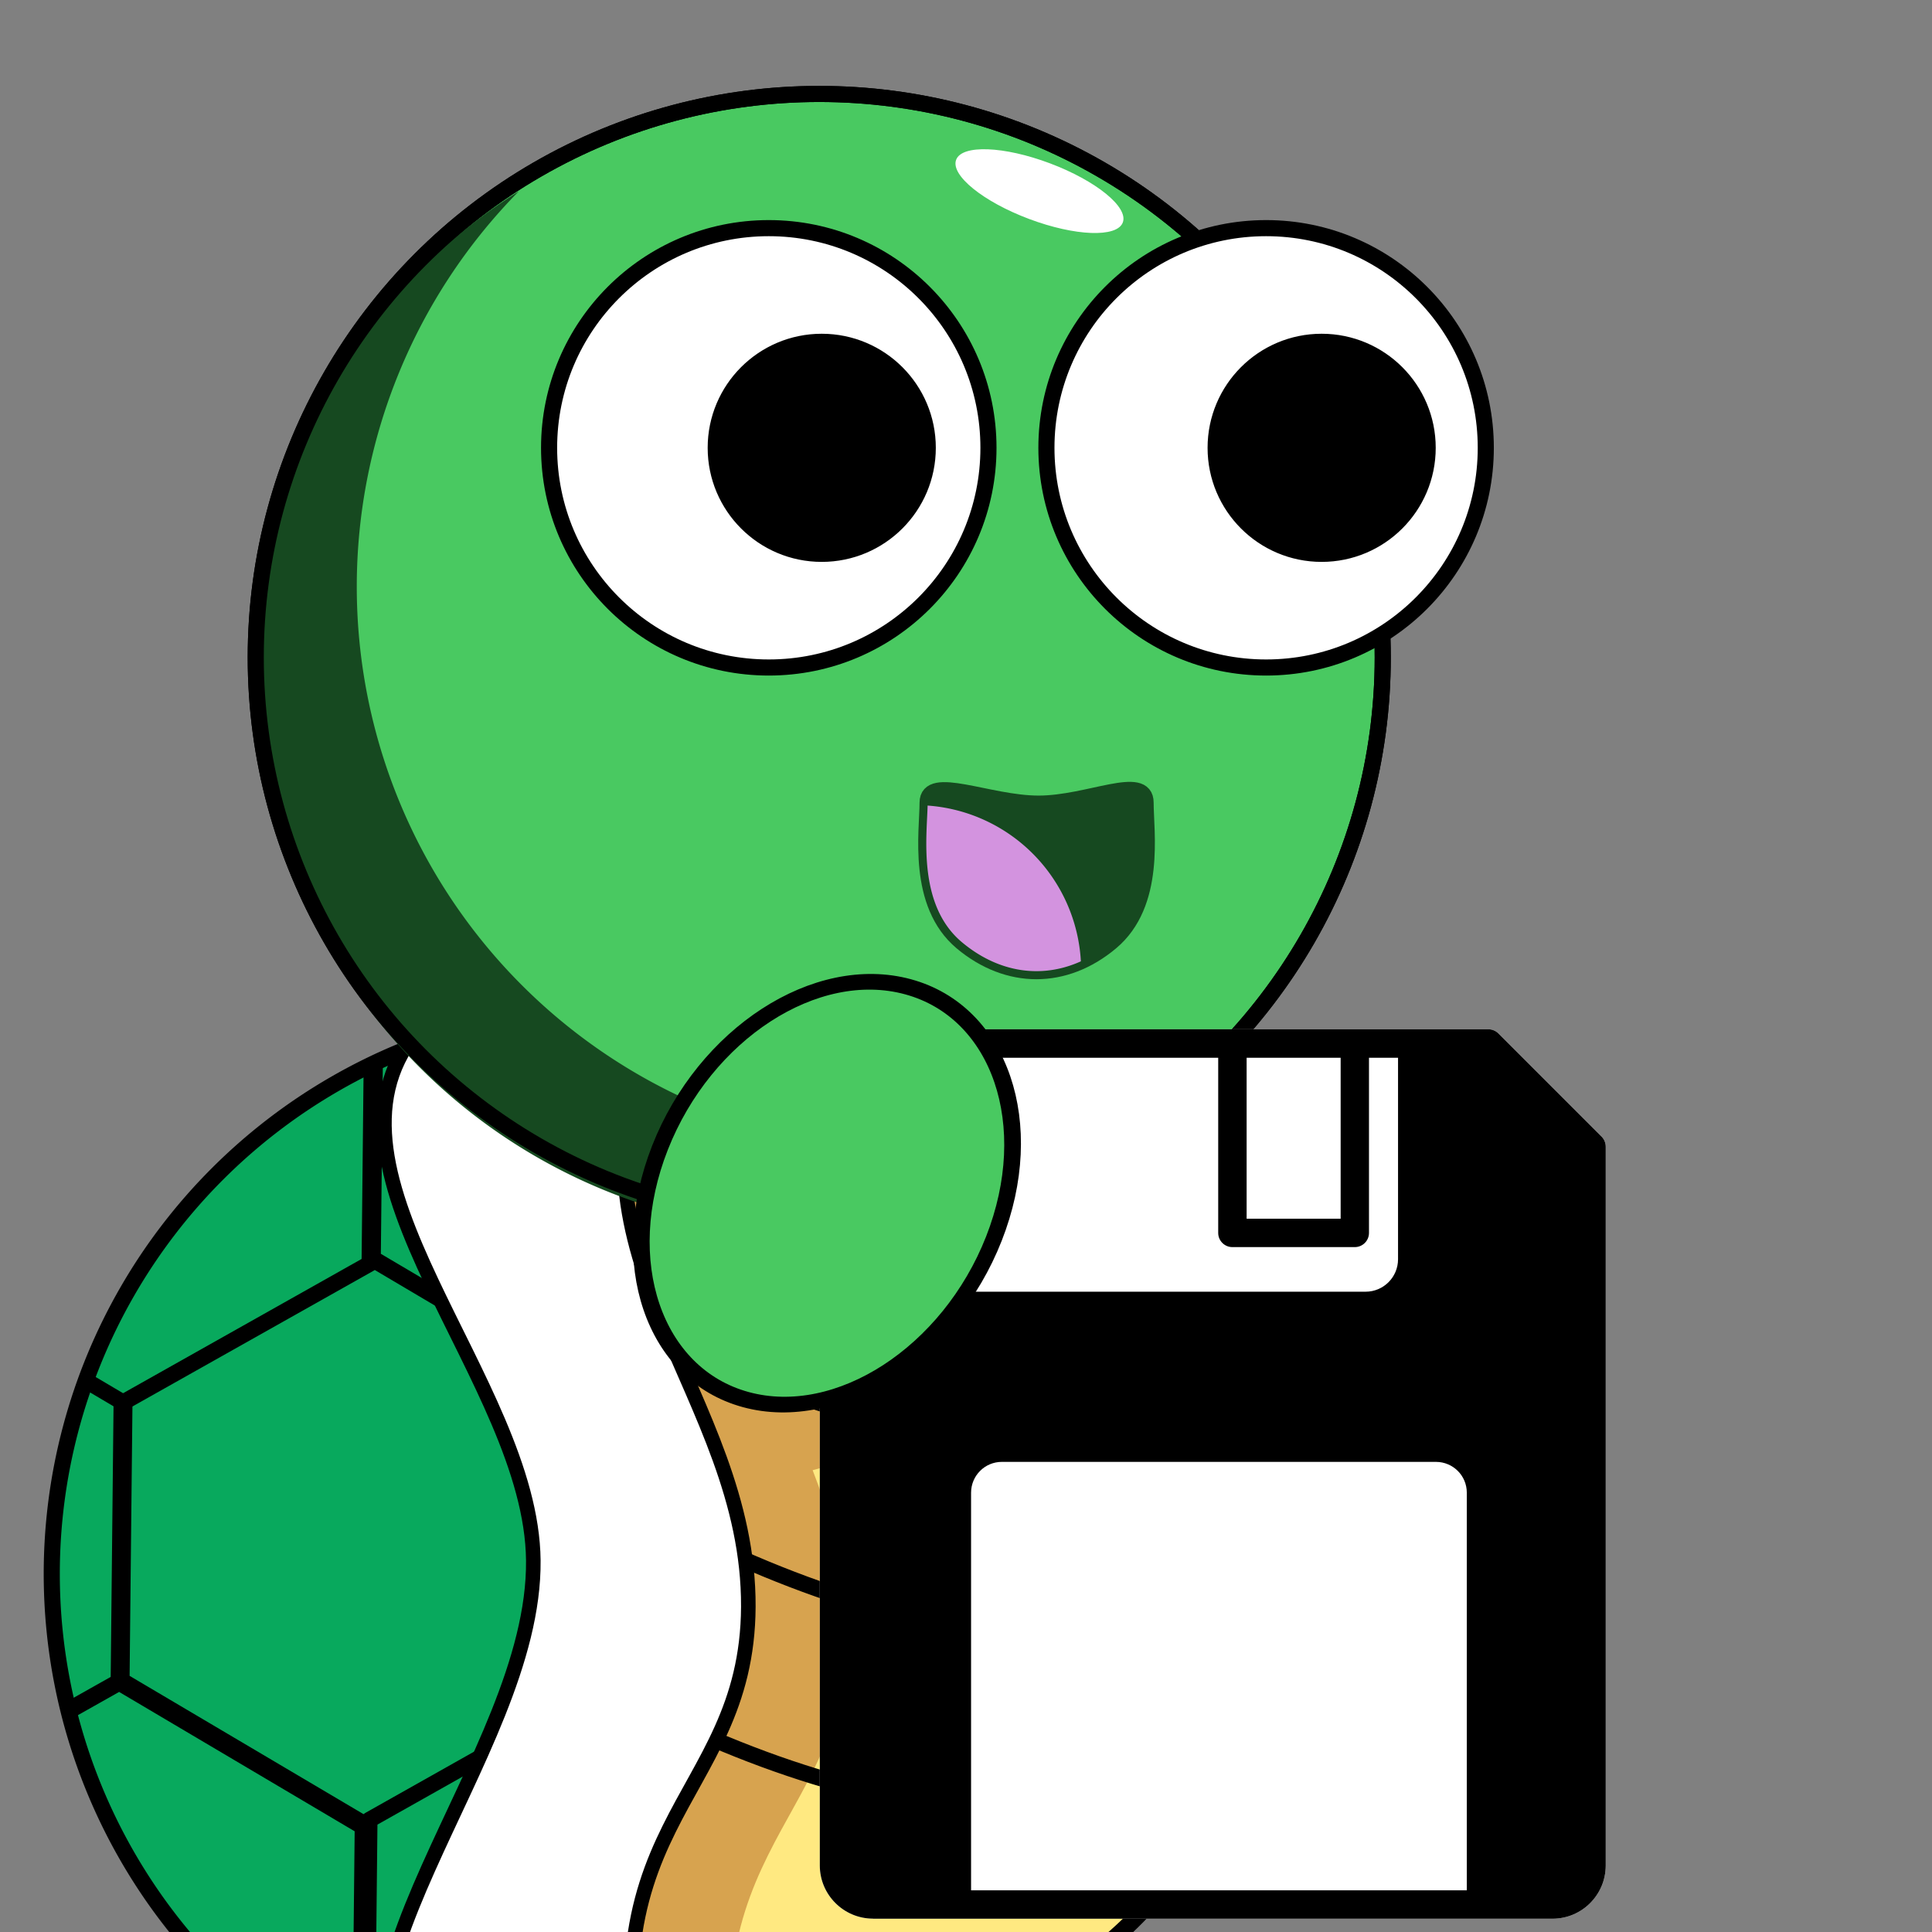 <?xml version="1.0" encoding="UTF-8" standalone="no"?>
<!-- Created with Inkscape (http://www.inkscape.org/) -->

<svg
   width="24mm"
   height="24mm"
   viewBox="0 0 24 24"
   version="1.1"
   id="svg190"
   sodipodi:docname="icon.svg"
   inkscape:version="1.3 (0e150ed6c4, 2023-07-21)"
   xmlns:inkscape="http://www.inkscape.org/namespaces/inkscape"
   xmlns:sodipodi="http://sodipodi.sourceforge.net/DTD/sodipodi-0.dtd"
   xmlns="http://www.w3.org/2000/svg"
   xmlns:svg="http://www.w3.org/2000/svg">
  <rect x="0" y="0" width="24" height="24" fill="#808080" stroke="none"/>
  <sodipodi:namedview
     id="namedview1"
     pagecolor="#ffffff"
     bordercolor="#000000"
     borderopacity="0.25"
     inkscape:showpageshadow="2"
     inkscape:pageopacity="0.0"
     inkscape:pagecheckerboard="0"
     inkscape:deskcolor="#d1d1d1"
     inkscape:document-units="mm"
     inkscape:zoom="6.3999916"
     inkscape:cx="44.843809"
     inkscape:cy="58.828203"
     inkscape:window-width="1920"
     inkscape:window-height="1017"
     inkscape:window-x="-8"
     inkscape:window-y="356"
     inkscape:window-maximized="1"
     inkscape:current-layer="svg190" />
  <defs
     id="defs187">
    <clipPath
       clipPathUnits="userSpaceOnUse"
       id="clipPath15719">
      <path
         style="fill:#08a95d;fill-opacity:1;stroke:#000000;stroke-width:0.2;stroke-linecap:round;stroke-linejoin:round;stroke-dasharray:none;stroke-opacity:1"
         id="path15721"
         d="m 14.27,14.114 a 7.025,7.025 0 0 1 7.025,7.025 7.025,7.025 0 0 1 -7.025,7.025 v -7.025 z" />
    </clipPath>
  </defs>
  <ellipse
     style="fill:#ffe981;fill-opacity:1;stroke:#000000;stroke-width:0.208;stroke-linecap:round;stroke-linejoin:round;stroke-dasharray:none;stroke-opacity:1"
     id="path16622"
     cx="-10.71"
     cy="18.642"
     rx="5.39"
     ry="6.676"
     transform="scale(-1,1)" />
  <path
     id="path16622-6"
     style="fill:#d7a34f;fill-opacity:1;stroke:none;stroke-width:0.208;stroke-linecap:round;stroke-linejoin:round;stroke-dasharray:none;stroke-opacity:1"
     d="m 10.655,12.064 a 5.39,6.676 0 0 1 3.726,1.857 5.39,6.676 0 0 1 -4.436,2.891 5.39,6.676 0 0 1 -3.728,-1.86 5.39,6.676 0 0 1 4.438,-2.888 z" />
  <path
     id="path16622-7"
     style="fill:#d7a34f;fill-opacity:1;stroke:none;stroke-width:0.151;stroke-linecap:round;stroke-linejoin:round;stroke-dasharray:none;stroke-opacity:1"
     d="m 9.529,14.828 a 4.781,3.939 49.763 0 1 3.099,-0.254 4.781,3.939 49.763 0 1 -1.698,3.35 4.781,3.939 49.763 0 1 -3.101,0.253 4.781,3.939 49.763 0 1 1.7,-3.349 z" />
  <path
     id="rect18513-5"
     style="fill:#d7a34f;fill-opacity:1;stroke:none;stroke-width:0.181;stroke-linecap:round;stroke-linejoin:round"
     d="m 9.337,13.163 c 0.405,-0.896 -2.334,-0.767 -2.949,0 -1.4,1.747 1.44,4.316 1.462,6.554 0.025,2.462 -3.021,5.334 -1.462,7.239 0.623,0.761 2.539,0.894 2.949,0 -1.03,-4.01 1.172,-4.182 1.184,-6.664 0.013,-2.642 -2.434,-4.367 -1.184,-7.129 z" />
  <path
     style="fill:none;fill-opacity:1;stroke:#000000;stroke-width:0.2;stroke-linecap:round;stroke-linejoin:round;stroke-dasharray:none;stroke-opacity:1"
     d="m 16.061,19.368 c -1.169,1.014 -3.66,1.563 -7.407,-0.266"
     id="path18903-3" />
  <path
     style="fill:none;fill-opacity:1;stroke:#000000;stroke-width:0.2;stroke-linecap:round;stroke-linejoin:round;stroke-dasharray:none;stroke-opacity:1"
     d="m 15.551,21.542 c -1.169,1.014 -3.66,1.563 -7.407,-0.266"
     id="path18903-5" />
  <path
     style="fill:none;fill-opacity:1;stroke:#000000;stroke-width:0.2;stroke-linecap:round;stroke-linejoin:round;stroke-dasharray:none;stroke-opacity:1"
     d="M 15.152,14.955 C 13.983,15.969 11.493,16.518 7.745,14.689"
     id="path18903-6" />
  <g
     id="g15650"
     clip-path="url(#clipPath15719)"
     transform="matrix(-1,0,0,1,21.938,-1.587)">
    <path
       style="fill:#08a95d;fill-opacity:1;stroke:#000000;stroke-width:0.146;stroke-linecap:round;stroke-linejoin:round;stroke-dasharray:none;stroke-opacity:1"
       id="path15497"
       d="M 10.357,19.45 8.099,20.655 5.925,19.303 6.01,16.744 8.268,15.538 10.442,16.891 Z"
       transform="matrix(1.372,-0.06,0.06,1.372,5.052,-3.602)" />
    <path
       style="fill:#08a95d;fill-opacity:1;stroke:#000000;stroke-width:0.146;stroke-linecap:round;stroke-linejoin:round;stroke-dasharray:none;stroke-opacity:1"
       id="path15497-7"
       d="M 10.357,19.45 8.099,20.655 5.925,19.303 6.01,16.744 8.268,15.538 10.442,16.891 Z"
       transform="matrix(1.372,-0.06,0.06,1.372,11.176,-3.651)" />
    <path
       style="fill:#08a95d;fill-opacity:1;stroke:#000000;stroke-width:0.146;stroke-linecap:round;stroke-linejoin:round;stroke-dasharray:none;stroke-opacity:1"
       id="path15497-79"
       d="M 10.357,19.45 8.099,20.655 5.925,19.303 6.01,16.744 8.268,15.538 10.442,16.891 Z"
       transform="matrix(1.372,-0.06,0.06,1.372,8.181,1.667)" />
    <path
       style="fill:#08a95d;fill-opacity:1;stroke:#000000;stroke-width:0.146;stroke-linecap:round;stroke-linejoin:round;stroke-dasharray:none;stroke-opacity:1"
       id="path15497-0"
       d="M 10.357,19.45 8.099,20.655 5.925,19.303 6.01,16.744 8.268,15.538 10.442,16.891 Z"
       transform="matrix(1.372,-0.06,0.06,1.372,2.009,1.646)" />
    <path
       style="fill:#08a95d;fill-opacity:1;stroke:#000000;stroke-width:0.146;stroke-linecap:round;stroke-linejoin:round;stroke-dasharray:none;stroke-opacity:1"
       id="path15497-0-6"
       d="M 10.357,19.45 8.099,20.655 5.925,19.303 6.01,16.744 8.268,15.538 10.442,16.891 Z"
       transform="matrix(1.372,-0.06,0.06,1.372,8.059,-8.843)" />
    <path
       style="fill:#08a95d;fill-opacity:1;stroke:#000000;stroke-width:0.146;stroke-linecap:round;stroke-linejoin:round;stroke-dasharray:none;stroke-opacity:1"
       id="path15497-0-3"
       d="M 10.357,19.45 8.099,20.655 5.925,19.303 6.01,16.744 8.268,15.538 10.442,16.891 Z"
       transform="matrix(1.372,-0.06,0.06,1.372,1.931,-8.845)" />
  </g>
  <path
     style="fill:none;fill-opacity:1;stroke:#000000;stroke-width:0.2;stroke-linecap:round;stroke-linejoin:round;stroke-dasharray:none;stroke-opacity:1"
     id="path11594"
     d="M 7.668,12.526 A 7.025,7.025 0 0 0 0.643,19.552 7.025,7.025 0 0 0 7.668,26.577 V 19.552 Z" />
  <path
     id="rect18513"
     style="fill:#ffffff;stroke:#000000;stroke-width:0.181;stroke-linecap:round;stroke-linejoin:round"
     d="m 8.112,12.83 c 0.405,-0.896 -2.334,-0.767 -2.949,0 -1.4,1.747 1.44,4.316 1.462,6.554 0.025,2.462 -3.021,5.334 -1.462,7.239 0.623,0.761 2.539,0.894 2.949,0 C 7.082,22.613 9.284,22.441 9.296,19.959 9.308,17.317 6.861,15.592 8.112,12.83 Z" />
  <circle
     style="fill:#49c961;fill-opacity:1;stroke:#000000;stroke-width:0.2;stroke-dasharray:none;stroke-opacity:1"
     id="path451-1"
     cx="-10.177"
     cy="8.167"
     r="7"
     transform="scale(-1,1)" />
  <path
     id="path451"
     style="fill:#164920;fill-opacity:1;stroke:none;stroke-width:0.2;stroke-dasharray:none;stroke-opacity:1"
     d="M 6.445,2.376 A 7,7 0 0 0 4.432,7.288 7,7 0 0 0 11.432,14.288 7,7 0 0 0 15.145,13.216 7,7 0 0 1 10.162,15.308 7,7 0 0 1 3.162,8.308 7,7 0 0 1 6.445,2.376 Z" />
  <circle
     style="fill:none;fill-opacity:1;stroke:#000000;stroke-width:0.2;stroke-dasharray:none;stroke-opacity:1"
     id="path451-1-1"
     cx="-10.177"
     cy="8.167"
     r="7"
     transform="scale(-1,1)" />
  <path
     style="fill:none;fill-opacity:1;stroke:#000000;stroke-width:0.2;stroke-linecap:round;stroke-linejoin:round;stroke-dasharray:none;stroke-opacity:1"
     d="m 15.773,16.953 c -1.169,1.014 -3.66,1.563 -7.407,-0.266"
     id="path18903" />
  <g
     id="g1"
     transform="translate(-20.464,1.943)">
    <path
       d="m 31.309,21.892 h 8.442 c 0.364,-6.48e-4 0.659,-0.296 0.66,-0.66 v -8.931 c -3.9e-5,-0.047 -0.019,-0.092 -0.052,-0.125 l -1.281,-1.281 c -0.033,-0.033 -0.078,-0.052 -0.125,-0.052 h -7.645 c -0.364,6.48e-4 -0.659,0.296 -0.66,0.66 v 9.728 c 6.48e-4,0.364 0.296,0.659 0.66,0.66 z"
       id="path1-23-0"
       style="fill:#ffffff;fill-opacity:1;stroke-width:0.118"
       sodipodi:nodetypes="ccccccccccsc" />
    <path
       d="m 31.309,21.892 h 8.442 c 0.364,-6.48e-4 0.659,-0.296 0.66,-0.66 v -8.931 c -3.9e-5,-0.047 -0.019,-0.092 -0.052,-0.125 l -1.281,-1.281 c -0.033,-0.033 -0.078,-0.052 -0.125,-0.052 h -7.645 c -0.364,6.48e-4 -0.659,0.296 -0.66,0.66 v 9.728 c 6.48e-4,0.364 0.296,0.659 0.66,0.66 z M 38.685,21.539 H 32.527 V 16.599 c 6.46e-4,-0.211 0.171,-0.382 0.382,-0.382 h 5.394 c 0.211,6.46e-4 0.382,0.171 0.382,0.382 z M 35.95,11.197 h 1.168 v 1.999 h -1.168 z m -3.772,0 h 3.419 v 2.176 c 0,0.097 0.079,0.176 0.176,0.176 h 1.521 c 0.097,0 0.176,-0.079 0.176,-0.176 v -2.176 h 0.361 v 2.504 c -6.47e-4,0.222 -0.181,0.402 -0.403,0.402 h -4.847 c -0.222,2e-6 -0.403,-0.18 -0.403,-0.402 z"
       id="path1-23"
       style="fill:#000000;fill-opacity:1;stroke-width:0.118"
       sodipodi:nodetypes="ccccccccccsccccccccccccccccsscccccccc" />
  </g>
  <ellipse
     style="fill:#49c961;fill-opacity:1;stroke:#000000;stroke-width:0.201;stroke-linecap:round;stroke-linejoin:round;stroke-dasharray:none;stroke-opacity:1"
     id="path19010"
     cx="15.069"
     cy="-11.664"
     rx="2.149"
     ry="2.754"
     transform="matrix(0.965,0.263,0.366,-0.931,0,0)" />
  <circle
     style="fill:#ffffff;fill-opacity:1;stroke:#000000;stroke-width:0.2;stroke-dasharray:none;stroke-opacity:1"
     id="path2188"
     cx="-15.728"
     cy="5.563"
     r="2.729"
     transform="scale(-1,1)" />
  <circle
     style="fill:#000000;fill-opacity:1;stroke:#000000;stroke-width:0.1;stroke-dasharray:none;stroke-opacity:1"
     id="path2188-7"
     cx="-16.418"
     cy="5.563"
     r="1.367"
     transform="scale(-1,1)" />
  <circle
     style="fill:#ffffff;fill-opacity:1;stroke:#000000;stroke-width:0.2;stroke-dasharray:none;stroke-opacity:1"
     id="path2188-1"
     cx="-9.55"
     cy="5.563"
     r="2.729"
     transform="scale(-1,1)" />
  <circle
     style="fill:#000000;fill-opacity:1;stroke:#000000;stroke-width:0.1;stroke-dasharray:none;stroke-opacity:1"
     id="path2188-7-1"
     cx="-10.208"
     cy="5.563"
     r="1.367"
     transform="scale(-1,1)" />
  <path
     id="path4702"
     style="fill:#164920;fill-opacity:1;stroke:#164920;stroke-width:0.2;stroke-opacity:1"
     d="m 11.523,9.97 c 0,0.354 -0.146,1.256 0.426,1.735 0.573,0.479 1.278,0.479 1.85,0 0.573,-0.479 0.432,-1.372 0.432,-1.735 0,-0.362 -0.707,0.013 -1.329,0.013 -0.622,0 -1.379,-0.367 -1.379,-0.013 z" />
  <path
     id="path4702-7"
     style="fill:#d393df;fill-opacity:1;stroke:none;stroke-width:0.2;stroke-opacity:1"
     d="m 11.523,10.007 a 2.054,2.054 0 0 1 1.904,1.935 c -0.488,0.221 -1.024,0.142 -1.477,-0.237 -0.554,-0.463 -0.435,-1.322 -0.427,-1.698 z" />
  <ellipse
     style="fill:#ffffff;fill-opacity:1;stroke:none;stroke-width:0.228;stroke-linecap:round;stroke-linejoin:round;stroke-dasharray:none;stroke-opacity:1"
     id="path9250"
     cx="-12.922"
     cy="-2.323"
     rx="1.106"
     ry="0.369"
     transform="matrix(-0.936,-0.352,-0.352,0.936,0,0)" />
</svg>
